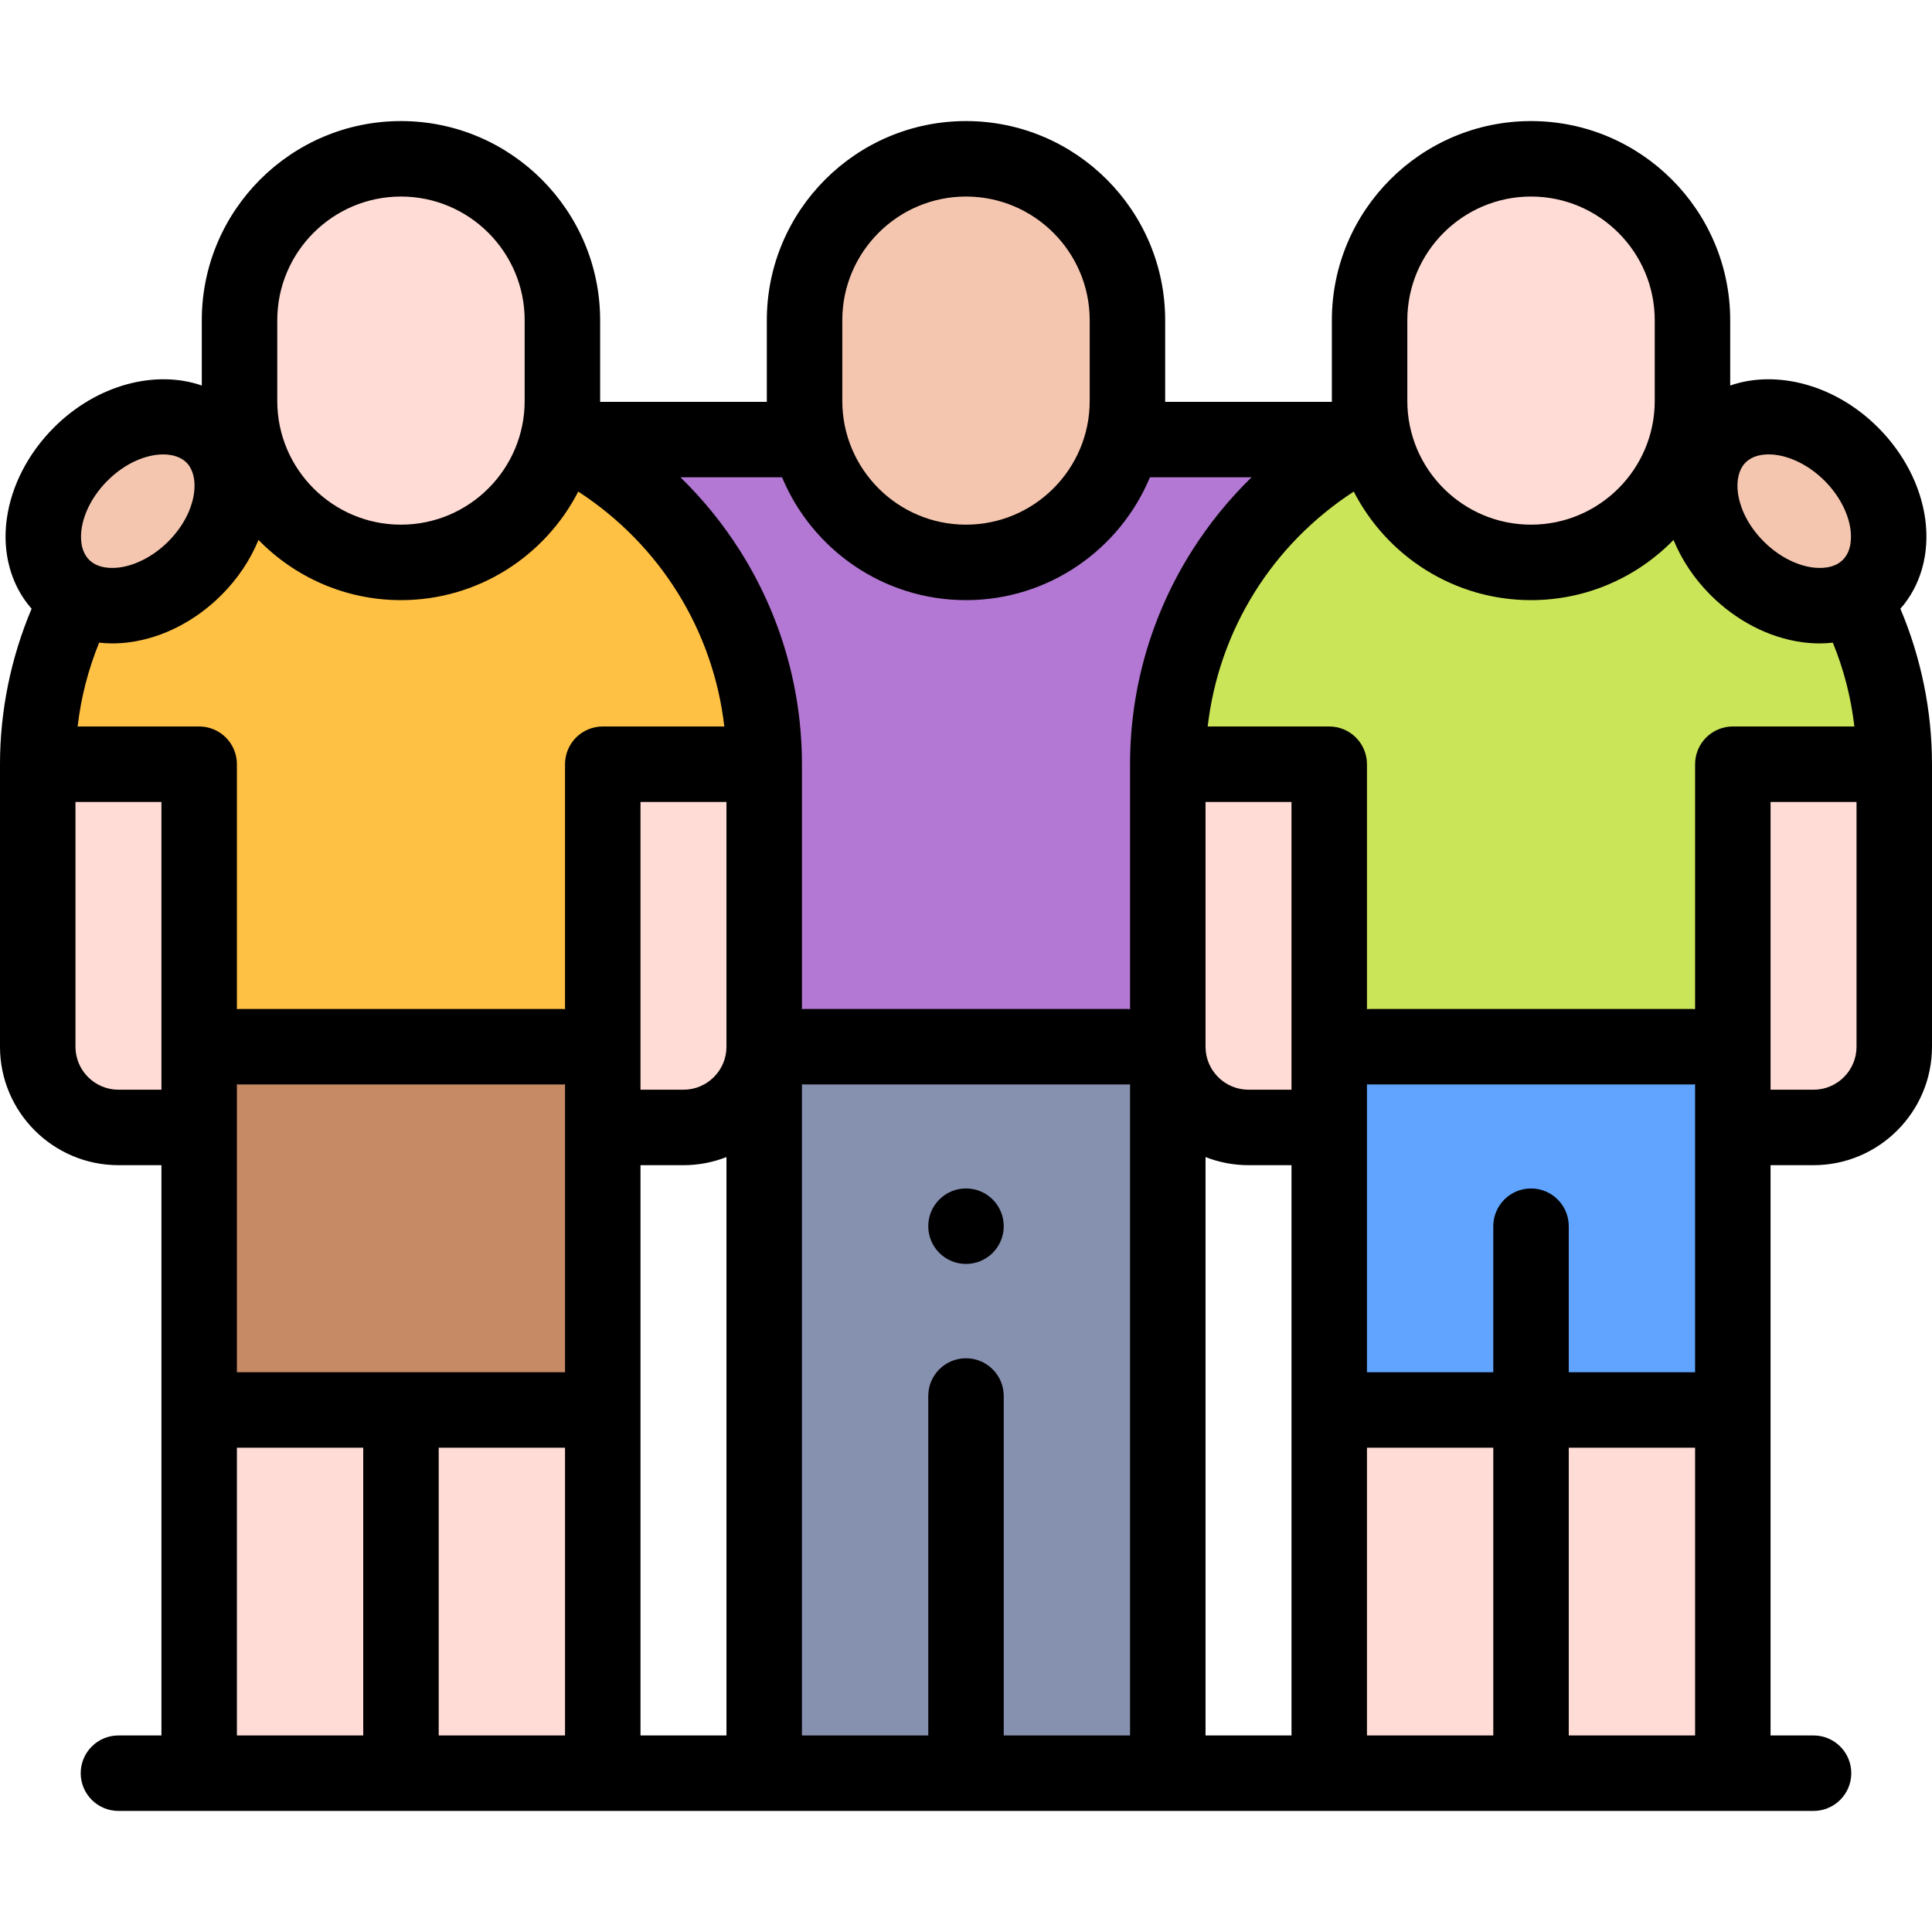 <svg id="Layer_1" enable-background="new 0 0 512 512" height="512" viewBox="0 0 512 512" width="512" xmlns="http://www.w3.org/2000/svg"><g><g clip-rule="evenodd" fill-rule="evenodd"><path d="m256 149.042c20.246 0 37.324-14.253 41.698-33.22.71-3.077 1.085-6.278 1.085-9.562v-21.392c0-23.53-19.252-42.782-42.782-42.782s-42.782 19.252-42.782 42.782v21.392c0 3.285.375 6.485 1.084 9.562 4.372 18.967 21.45 33.22 41.697 33.22z" fill="#f5c6af"/><path d="m309.478 277.391h-106.957v21.392 171.13h106.957v-171.13z" fill="#8690af"/><path d="m405.739 149.042c20.246 0 37.324-14.253 41.698-33.22.709-3.077 1.084-6.278 1.084-9.562v-21.392c0-23.53-19.252-42.782-42.783-42.782-23.53 0-42.782 19.252-42.782 42.782v21.392c0 3.285.375 6.485 1.084 9.562 4.374 18.967 21.453 33.22 41.699 33.22z" fill="#ffdcd5"/><path d="m447.437 115.822c-4.373 18.967-21.452 33.22-41.698 33.22s-37.324-14.253-41.697-33.22c-32.213 15.609-54.564 48.671-54.564 86.7l42.782-.003v74.872h106.956v-74.872l42.783.003c0-38.029-22.35-71.09-54.562-86.7z" fill="#cbe558"/><path d="m352.26 277.391v-74.872l-42.782.003v74.87c0 11.766 9.626 21.391 21.391 21.391h21.391z" fill="#ffdcd5"/><path d="m459.217 202.519v74.872 21.392h21.391c11.765 0 21.391-9.626 21.391-21.391v-74.87z" fill="#ffdcd5"/><path d="m459.217 277.391h-106.957v10.696 85.565h106.957v-85.565z" fill="#60a4ff"/><path d="m309.478 202.522c0-22.789 8.026-43.794 21.391-60.329 8.624-10.669 19.47-19.477 31.818-25.702h-63.635c-.449-.227-.9-.45-1.354-.669-4.373 18.967-21.452 33.22-41.698 33.22-20.247 0-37.325-14.253-41.698-33.22-.453.22-.905.443-1.354.669h-63.635c12.347 6.225 23.194 15.033 31.817 25.702 13.365 16.535 21.391 37.54 21.391 60.329l.001 74.869h53.478 53.478z" fill="#b278d3"/><path d="m455.523 115.505c-8.354 8.354-6.189 24.063 4.835 35.087 9.38 9.38 22.152 12.346 30.899 7.877 1.533-.784 2.943-1.795 4.189-3.042 8.354-8.354 6.189-24.063-4.835-35.087-11.025-11.024-26.734-13.189-35.088-4.835z" fill="#f5c6af"/><path d="m459.217 373.652h-106.957v10.696 85.565h106.957v-85.565z" fill="#ffdcd5"/><path d="m106.261 149.042c-20.246 0-37.324-14.253-41.698-33.22-.709-3.077-1.084-6.278-1.084-9.562v-21.392c0-23.53 19.252-42.782 42.782-42.782s42.782 19.252 42.782 42.782v21.392c0 3.285-.375 6.485-1.084 9.562-4.373 18.967-21.452 33.22-41.698 33.22z" fill="#ffdcd5"/><path d="m64.563 115.822c4.373 18.967 21.452 33.22 41.698 33.22s37.324-14.253 41.696-33.22c32.213 15.609 54.564 48.671 54.564 86.7l-42.782-.003v74.872h-106.956v-74.872l-42.783.003c0-38.029 22.351-71.09 54.563-86.7z" fill="#ffc144"/><path d="m159.739 277.391v-74.872l42.782.003v74.87c0 11.766-9.626 21.391-21.391 21.391h-21.391z" fill="#ffdcd5"/><path d="m52.783 202.519v74.872 21.392h-21.391c-11.765 0-21.391-9.626-21.391-21.391v-74.87z" fill="#ffdcd5"/><path d="m52.783 277.391h106.956v10.696 85.565h-106.956v-85.565z" fill="#c68a65"/><path d="m56.476 115.505c8.354 8.354 6.189 24.063-4.835 35.087-9.38 9.38-22.152 12.346-30.898 7.877-1.533-.784-2.943-1.795-4.189-3.042-8.354-8.354-6.189-24.063 4.835-35.087 11.025-11.024 26.734-13.189 35.087-4.835z" fill="#f5c6af"/><path d="m52.783 373.652h106.956v10.696 85.565h-106.956v-85.565z" fill="#ffdcd5"/></g><g><path d="m503.624 161.319c5.437-6.157 7.827-14.733 6.578-23.799-1.209-8.773-5.655-17.387-12.52-24.251-11.395-11.395-26.98-15.337-39.16-11.098v-17.303c0-29.104-23.679-52.782-52.783-52.782s-52.782 23.678-52.782 52.782v21.392c0 .078.005.154.006.231h-44.187c0-.078.006-.154.006-.231v-21.392c0-29.104-23.678-52.782-52.782-52.782s-52.782 23.678-52.782 52.782v21.392c0 .078.005.154.006.231h-44.187c0-.078.006-.154.006-.231v-21.392c0-29.104-23.678-52.782-52.782-52.782s-52.782 23.678-52.782 52.782v17.302c-12.18-4.238-27.765-.296-39.161 11.098-6.864 6.864-11.311 15.478-12.52 24.251-1.25 9.065 1.142 17.642 6.578 23.8-5.49 12.992-8.376 27.078-8.376 41.204v74.869c0 17.31 14.082 31.392 31.392 31.392h11.391v151.13h-11.392c-5.523 0-10 4.478-10 10s4.477 10 10 10h449.218c5.522 0 10-4.478 10-10s-4.478-10-10-10h-11.392v-151.13h11.392c17.309 0 31.391-14.082 31.391-31.392v-74.869c0-14.126-2.886-28.212-8.376-41.204zm-41.029-38.744c1.728-1.728 4.141-2.154 6.102-2.154.757 0 1.447.063 2.004.141 4.415.608 9.095 3.105 12.839 6.85s6.241 8.424 6.85 12.839c.275 2 .38 5.711-2.015 8.106s-6.107 2.288-8.105 2.014c-4.415-.608-9.095-3.105-12.839-6.85-7.598-7.596-8.645-17.136-4.836-20.946zm-89.638-37.707c0-18.076 14.706-32.782 32.782-32.782h.001c18.076 0 32.782 14.706 32.782 32.782v21.392c0 18.076-14.706 32.782-32.783 32.782-18.076 0-32.782-14.706-32.782-32.782zm-149.739 0c0-18.076 14.706-32.782 32.782-32.782s32.782 14.706 32.782 32.782v21.392c0 18.076-14.706 32.782-32.782 32.782s-32.782-14.706-32.782-32.782zm32.782 74.174c21.94 0 40.79-13.458 48.744-32.551h26.929c-5.967 5.815-11.269 12.332-15.771 19.44-10.745 16.966-16.424 36.534-16.424 56.591v64.904c-.231-.016-.461-.035-.696-.035h-85.564c-.235 0-.465.019-.696.035v-64.904c0-20.057-5.679-39.625-16.423-56.591-4.502-7.109-9.804-13.625-15.771-19.44h26.928c7.954 19.093 26.804 32.551 48.744 32.551zm193.217 204.611h-33.479v-38.697c0-5.522-4.478-10-10-10s-10 4.478-10 10v38.697h-33.478v-76.296c.231.016.461.035.696.035h85.564c.235 0 .465-.019.696-.035v76.296zm-86.957 20h33.479v76.261h-33.479zm-20-94.87h-11.39c-6.275 0-11.38-5.1-11.391-11.372v-.019c0-.007-.001-.013-.001-.019v-64.85l22.782-.002zm-279.477-1.426c.231.016.461.035.696.035h85.564c.235 0 .465-.019.696-.035v76.296h-86.956zm86.956 96.296v76.261h-33.479v-76.261zm10.001-191.133c-2.653 0-5.196 1.054-7.072 2.929s-2.929 4.419-2.929 7.071v64.907c-.231-.016-.461-.035-.696-.035h-85.564c-.235 0-.465.019-.696.035v-64.907c0-2.652-1.054-5.196-2.929-7.071-1.875-1.876-4.419-2.929-7.072-2.929l-32.21.002c.883-7.646 2.792-15.072 5.704-22.211 1.151.126 2.32.197 3.506.197 1.538 0 3.102-.107 4.68-.325 8.774-1.209 17.387-5.655 24.251-12.52 4.381-4.381 7.653-9.384 9.791-14.573 9.592 9.831 22.971 15.952 37.758 15.952 20.459 0 38.223-11.708 46.979-28.769 21.655 14.07 35.766 36.755 38.708 62.248zm9.999 20.001 22.782.002v64.869c0 6.281-5.11 11.392-11.391 11.392h-11.391zm-96.26-127.653c0-18.076 14.706-32.782 32.782-32.782s32.782 14.706 32.782 32.782v21.392c0 18.076-14.706 32.782-32.782 32.782s-32.782-14.706-32.782-32.782zm-51.868 55.382c.608-4.415 3.105-9.095 6.85-12.839 4.798-4.798 10.37-6.984 14.785-6.984 2.575 0 4.756.744 6.16 2.147 3.81 3.811 2.761 13.35-4.836 20.946-3.744 3.744-8.423 6.241-12.838 6.85-1.999.273-5.711.381-8.106-2.015-2.396-2.393-2.291-6.105-2.015-8.105zm9.781 148.533c-6.281 0-11.392-5.11-11.392-11.392v-64.869l22.783-.002v76.263zm31.391 94.87h33.478v76.261h-33.478zm106.956 76.26v-151.13h11.391c4.018 0 7.857-.767 11.391-2.148v153.278zm96.261 0v-89.961c0-5.522-4.478-10-10-10s-10 4.478-10 10v89.961h-33.479v-172.556c.231.016.461.035.696.035h85.564c.235 0 .466-.019.697-.035l-.001 172.557h-33.477zm53.479-153.278c3.534 1.381 7.373 2.148 11.391 2.148h11.391v151.13h-22.782zm96.26 153.278v-76.261h33.479v76.261zm43.479-267.393c-.001 0-.001 0 0 0-2.653 0-5.196 1.054-7.072 2.929-1.875 1.875-2.929 4.419-2.929 7.071v64.907c-.231-.016-.461-.035-.696-.035h-85.564c-.235 0-.465.019-.696.035v-64.907c0-2.652-1.054-5.196-2.929-7.071-1.876-1.876-4.42-2.929-7.072-2.929l-32.208.002c2.943-25.494 17.053-48.178 38.708-62.249 8.756 17.061 26.521 28.769 46.98 28.769 14.788 0 28.166-6.12 37.758-15.951 2.138 5.189 5.409 10.192 9.79 14.573 6.864 6.864 15.478 11.311 24.251 12.52 1.578.218 3.142.325 4.681.325 1.185 0 2.354-.071 3.505-.197 2.911 7.139 4.821 14.565 5.704 22.211zm32.782 84.872c0 6.281-5.109 11.392-11.391 11.392h-11.392v-76.263l22.783.002z"/><path d="m256 314.952c-5.523 0-10 4.481-10 10.004s4.477 10 10 10 10-4.478 10-10v-.008c0-5.522-4.477-9.996-10-9.996z"/></g></g></svg>